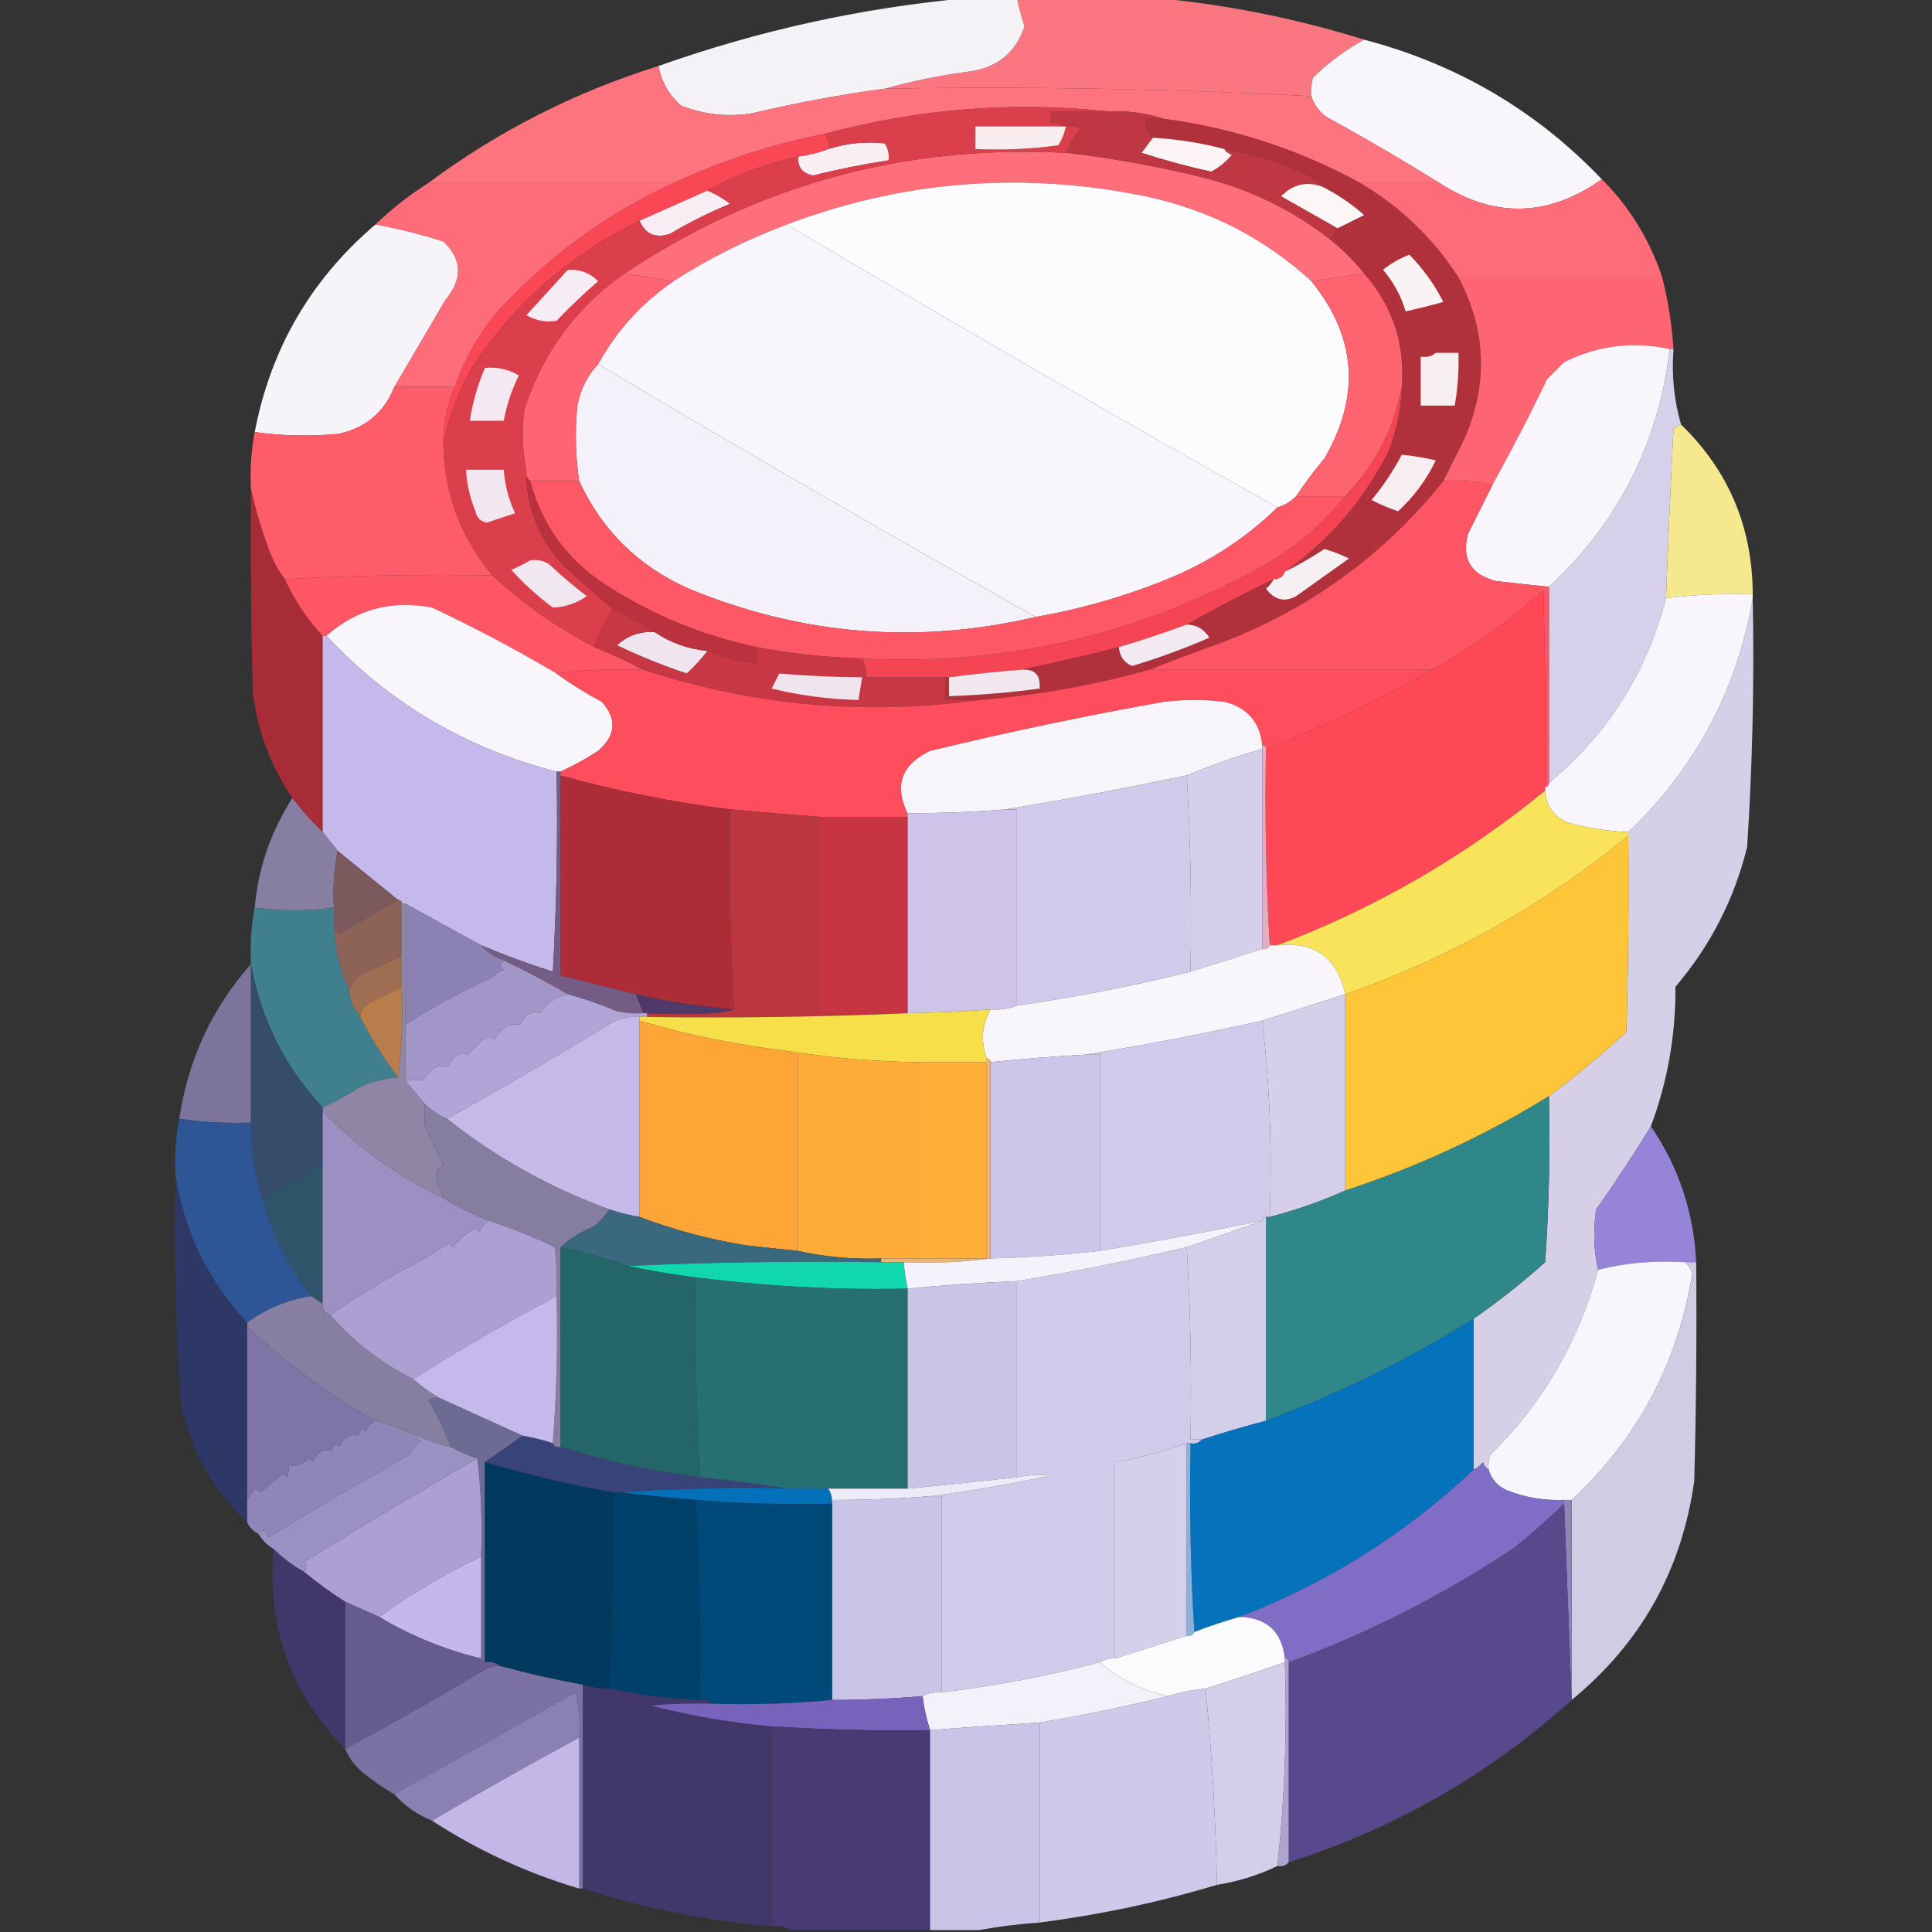 <svg width="19" height="19" viewBox="0 0 19 19" fill="none" xmlns="http://www.w3.org/2000/svg">
<rect x="0" y="0" width="19" height="19" fill="#333333" stroke="none"/>
<g clip-path="url(#clip0_394_15571)">
<path opacity="0.975" fill-rule="evenodd" clip-rule="evenodd" d="M10.001 -0.019C10.459 -0.019 10.916 -0.019 11.374 -0.019C12.068 0.046 12.748 0.182 13.415 0.39C13.234 0.49 13.067 0.614 12.914 0.761C12.896 0.821 12.89 0.883 12.896 0.946C11.506 0.873 10.108 0.848 8.702 0.872C8.965 0.798 9.237 0.742 9.519 0.705C9.801 0.67 9.987 0.522 10.075 0.26C10.045 0.168 10.02 0.075 10.001 -0.019Z" fill="#FF7984"/>
<path opacity="0.979" fill-rule="evenodd" clip-rule="evenodd" d="M9.519 -0.019C9.679 -0.019 9.84 -0.019 10.001 -0.019C10.02 0.075 10.045 0.168 10.075 0.26C9.987 0.522 9.801 0.67 9.519 0.705C9.237 0.742 8.965 0.798 8.702 0.872C8.266 0.931 7.833 1.011 7.403 1.113C7.16 1.153 6.925 1.129 6.698 1.039C6.579 0.935 6.505 0.805 6.476 0.649C7.462 0.299 8.477 0.076 9.519 -0.019Z" fill="#F8F5FB"/>
<path fill-rule="evenodd" clip-rule="evenodd" d="M13.415 0.39C14.329 0.63 15.108 1.087 15.753 1.763C15.226 2.136 14.694 2.148 14.157 1.8C13.794 1.575 13.424 1.358 13.044 1.15C12.971 1.097 12.922 1.029 12.896 0.946C12.89 0.883 12.896 0.821 12.914 0.761C13.067 0.614 13.234 0.49 13.415 0.39Z" fill="#F8F6FB"/>
<path opacity="0.993" fill-rule="evenodd" clip-rule="evenodd" d="M6.476 0.649C6.505 0.805 6.579 0.935 6.698 1.039C6.925 1.129 7.16 1.153 7.403 1.113C7.833 1.011 8.266 0.931 8.702 0.872C10.108 0.848 11.506 0.873 12.896 0.946C12.922 1.029 12.971 1.097 13.044 1.15C13.424 1.358 13.795 1.575 14.157 1.8C13.898 1.8 13.638 1.8 13.378 1.8C12.774 1.471 12.131 1.26 11.448 1.169C11.272 1.112 11.086 1.087 10.892 1.095C9.951 0.996 9.023 1.07 8.108 1.317C7.594 1.419 7.099 1.58 6.624 1.8C5.82 1.8 5.016 1.8 4.212 1.8C4.897 1.29 5.652 0.907 6.476 0.649Z" fill="#FE747F"/>
<path fill-rule="evenodd" clip-rule="evenodd" d="M11.448 1.169C12.131 1.26 12.774 1.471 13.378 1.8C13.772 2.033 14.094 2.342 14.343 2.728C14.618 3.248 14.637 3.78 14.398 4.323C14.329 4.461 14.261 4.597 14.194 4.731C13.621 5.446 12.903 5.972 12.042 6.309C11.79 6.399 11.542 6.492 11.3 6.587C10.753 6.739 10.196 6.838 9.63 6.884C9.519 6.884 9.407 6.884 9.296 6.884C9.296 6.81 9.296 6.735 9.296 6.661C9.308 6.661 9.321 6.661 9.333 6.661C9.333 6.723 9.333 6.785 9.333 6.847C9.631 6.836 9.928 6.812 10.224 6.772C10.235 6.636 10.174 6.574 10.038 6.587C10.357 6.521 10.679 6.447 11.003 6.364C11.01 6.453 11.053 6.515 11.133 6.55C11.392 6.472 11.646 6.379 11.894 6.271C11.841 6.187 11.767 6.144 11.671 6.142C11.949 5.984 12.234 5.835 12.524 5.696C12.508 5.732 12.483 5.763 12.45 5.789C12.534 5.901 12.633 5.926 12.747 5.863C12.92 5.74 13.093 5.616 13.267 5.492C13.189 5.454 13.109 5.423 13.025 5.399C12.899 5.482 12.77 5.557 12.636 5.622C13.075 5.313 13.415 4.917 13.656 4.435C13.735 4.231 13.778 4.021 13.786 3.804C13.817 3.377 13.694 3.006 13.415 2.69C13.316 2.567 13.205 2.455 13.081 2.356C13.106 2.319 13.13 2.282 13.155 2.245C13.241 2.202 13.328 2.159 13.415 2.115C13.289 2.003 13.153 1.91 13.007 1.837C12.938 1.765 12.851 1.709 12.747 1.67C12.52 1.573 12.285 1.505 12.042 1.466C11.811 1.405 11.576 1.368 11.337 1.354C11.283 1.306 11.259 1.244 11.263 1.169C11.325 1.169 11.386 1.169 11.448 1.169Z" fill="#B0313B"/>
<path fill-rule="evenodd" clip-rule="evenodd" d="M11.337 1.354C11.576 1.368 11.811 1.405 12.042 1.466C12.057 1.493 12.082 1.511 12.116 1.521C12.059 1.592 11.991 1.647 11.912 1.688C11.68 1.638 11.451 1.576 11.226 1.503C11.264 1.451 11.301 1.401 11.337 1.354Z" fill="#FBF3F4"/>
<path fill-rule="evenodd" clip-rule="evenodd" d="M7.849 1.54C7.951 1.527 8.05 1.502 8.145 1.466C8.327 1.408 8.513 1.389 8.702 1.41C8.735 1.461 8.747 1.516 8.739 1.577C8.49 1.615 8.243 1.664 7.997 1.726C7.893 1.708 7.843 1.646 7.849 1.54Z" fill="#F9EEF1"/>
<path fill-rule="evenodd" clip-rule="evenodd" d="M8.108 1.317C8.143 1.357 8.155 1.406 8.146 1.466C8.05 1.502 7.951 1.527 7.849 1.54C7.531 1.609 7.234 1.72 6.958 1.874C6.735 1.973 6.513 2.072 6.29 2.171C5.607 2.501 5.057 2.984 4.639 3.618C4.504 3.855 4.412 4.102 4.36 4.36C4.357 4.166 4.394 3.98 4.472 3.804C4.563 3.547 4.693 3.312 4.861 3.099C5.363 2.541 5.95 2.108 6.624 1.8C7.099 1.58 7.594 1.419 8.108 1.317Z" fill="#FA4756"/>
<path fill-rule="evenodd" clip-rule="evenodd" d="M10.892 1.095C11.086 1.087 11.272 1.112 11.448 1.169C11.386 1.169 11.325 1.169 11.263 1.169C11.259 1.244 11.283 1.306 11.337 1.355C11.301 1.401 11.264 1.451 11.226 1.503C11.451 1.576 11.68 1.638 11.912 1.689C11.991 1.647 12.059 1.592 12.116 1.522C12.082 1.511 12.057 1.493 12.042 1.466C12.285 1.505 12.52 1.573 12.747 1.67C12.851 1.709 12.938 1.765 13.007 1.837C12.853 1.78 12.717 1.81 12.599 1.93C12.785 2.035 12.971 2.14 13.155 2.245C13.13 2.282 13.106 2.319 13.081 2.356C12.707 2.064 12.286 1.86 11.819 1.744C11.379 1.636 10.933 1.555 10.483 1.503C10.518 1.414 10.568 1.334 10.632 1.262C10.584 1.244 10.534 1.237 10.483 1.243C10.471 1.243 10.459 1.243 10.446 1.243C10.42 1.21 10.383 1.197 10.335 1.206C10.335 1.169 10.335 1.132 10.335 1.095C10.521 1.095 10.706 1.095 10.892 1.095Z" fill="#BF3742"/>
<path opacity="0.995" fill-rule="evenodd" clip-rule="evenodd" d="M4.212 1.8C5.016 1.8 5.82 1.8 6.624 1.8C5.95 2.108 5.363 2.541 4.861 3.099C4.693 3.312 4.563 3.547 4.472 3.804C4.274 3.804 4.076 3.804 3.878 3.804C4.044 3.52 4.211 3.236 4.379 2.95C4.551 2.745 4.545 2.553 4.36 2.375C4.138 2.305 3.915 2.249 3.692 2.208C3.852 2.054 4.025 1.918 4.212 1.8Z" fill="#FE6D79"/>
<path fill-rule="evenodd" clip-rule="evenodd" d="M10.483 1.503C10.933 1.555 11.379 1.636 11.819 1.744C12.286 1.86 12.707 2.064 13.081 2.356C13.205 2.455 13.316 2.567 13.415 2.69C13.242 2.715 13.069 2.74 12.896 2.765C12.431 2.341 11.886 2.062 11.263 1.93C10.056 1.684 8.88 1.776 7.737 2.208C7.345 2.355 6.974 2.54 6.624 2.765C6.463 2.74 6.302 2.715 6.142 2.69C7.45 1.816 8.897 1.42 10.483 1.503Z" fill="#FE6F7B"/>
<path fill-rule="evenodd" clip-rule="evenodd" d="M13.007 1.837C13.153 1.911 13.289 2.003 13.415 2.115C13.328 2.159 13.241 2.202 13.155 2.245C12.971 2.14 12.785 2.035 12.599 1.93C12.717 1.81 12.853 1.78 13.007 1.837Z" fill="#FCF6F7"/>
<path opacity="0.994" fill-rule="evenodd" clip-rule="evenodd" d="M15.753 1.763C16.025 2.034 16.223 2.356 16.347 2.728C15.679 2.728 15.011 2.728 14.343 2.728C14.094 2.342 13.772 2.033 13.378 1.8C13.638 1.8 13.898 1.8 14.157 1.8C14.694 2.148 15.226 2.136 15.753 1.763Z" fill="#FE6D79"/>
<path fill-rule="evenodd" clip-rule="evenodd" d="M12.896 2.765C13.34 3.31 13.383 3.892 13.025 4.509C12.925 4.628 12.832 4.752 12.747 4.88C12.694 4.933 12.632 4.97 12.562 4.991C10.941 4.082 9.333 3.154 7.737 2.208C8.88 1.776 10.056 1.684 11.263 1.93C11.886 2.062 12.431 2.34 12.896 2.765Z" fill="#FCFBFD"/>
<path fill-rule="evenodd" clip-rule="evenodd" d="M6.958 1.874C7.036 1.907 7.11 1.95 7.181 2.004C6.975 2.089 6.777 2.188 6.587 2.301C6.445 2.346 6.346 2.303 6.29 2.171C6.513 2.072 6.735 1.973 6.958 1.874Z" fill="#F8EDF3"/>
<path fill-rule="evenodd" clip-rule="evenodd" d="M7.737 2.208C9.333 3.154 10.941 4.082 12.562 4.991C12.262 5.283 11.916 5.512 11.523 5.678C11.091 5.857 10.646 5.987 10.187 6.067C8.739 5.257 7.304 4.428 5.882 3.581C6.064 3.25 6.311 2.978 6.624 2.765C6.974 2.54 7.345 2.355 7.737 2.208Z" fill="#F8F6FC"/>
<path fill-rule="evenodd" clip-rule="evenodd" d="M13.86 2.505C13.994 2.641 14.105 2.795 14.194 2.969C14.071 3.004 13.947 3.035 13.823 3.062C13.779 2.911 13.705 2.775 13.601 2.653C13.68 2.59 13.767 2.54 13.86 2.505Z" fill="#FAF3F4"/>
<path opacity="0.995" fill-rule="evenodd" clip-rule="evenodd" d="M14.343 2.728C15.011 2.728 15.679 2.728 16.347 2.728C16.405 2.959 16.442 3.194 16.458 3.433C16.446 3.433 16.433 3.433 16.421 3.433C16.058 3.354 15.712 3.397 15.382 3.562C15.326 3.618 15.271 3.674 15.215 3.729C15.044 4.084 14.864 4.43 14.677 4.769C14.523 4.732 14.363 4.72 14.194 4.731C14.261 4.597 14.329 4.461 14.398 4.323C14.637 3.78 14.618 3.248 14.343 2.728Z" fill="#FE6673"/>
<path opacity="0.989" fill-rule="evenodd" clip-rule="evenodd" d="M3.692 2.208C3.915 2.249 4.138 2.305 4.36 2.375C4.545 2.553 4.551 2.745 4.379 2.95C4.211 3.236 4.044 3.52 3.878 3.804C3.778 4.058 3.593 4.212 3.321 4.268C3.048 4.293 2.776 4.287 2.505 4.249C2.662 3.428 3.058 2.748 3.692 2.208Z" fill="#F8F6FB"/>
<path fill-rule="evenodd" clip-rule="evenodd" d="M10.892 1.095C10.706 1.095 10.521 1.095 10.335 1.095C10.335 1.132 10.335 1.169 10.335 1.206C10.383 1.197 10.42 1.21 10.446 1.243C10.162 1.243 9.877 1.243 9.593 1.243C9.593 1.317 9.593 1.392 9.593 1.466C9.866 1.478 10.138 1.466 10.409 1.429C10.445 1.37 10.469 1.308 10.483 1.243C10.534 1.237 10.584 1.244 10.632 1.262C10.568 1.334 10.518 1.414 10.483 1.503C8.897 1.42 7.45 1.816 6.142 2.69C5.666 3.024 5.338 3.47 5.158 4.026C5.131 4.226 5.137 4.424 5.177 4.62C5.171 4.967 5.288 5.276 5.529 5.548C5.695 5.701 5.862 5.85 6.03 5.993C5.949 6.106 5.887 6.23 5.845 6.364C5.478 6.175 5.144 5.94 4.843 5.659C4.528 5.284 4.367 4.851 4.36 4.36C4.412 4.102 4.504 3.855 4.639 3.618C5.057 2.984 5.607 2.501 6.29 2.171C6.346 2.303 6.445 2.346 6.587 2.301C6.777 2.188 6.975 2.089 7.181 2.004C7.11 1.95 7.036 1.907 6.958 1.874C7.234 1.72 7.531 1.609 7.849 1.54C7.843 1.646 7.893 1.708 7.997 1.726C8.243 1.664 8.49 1.615 8.739 1.577C8.747 1.516 8.735 1.46 8.702 1.41C8.513 1.389 8.327 1.408 8.146 1.466C8.155 1.406 8.143 1.357 8.108 1.317C9.023 1.07 9.951 0.995 10.892 1.095Z" fill="#DB3F4C"/>
<path fill-rule="evenodd" clip-rule="evenodd" d="M5.585 2.653C5.703 2.647 5.802 2.684 5.882 2.765C5.74 2.888 5.604 3.018 5.474 3.154C5.369 3.172 5.27 3.153 5.177 3.099C5.314 2.949 5.45 2.801 5.585 2.653Z" fill="#F6EDF4"/>
<path fill-rule="evenodd" clip-rule="evenodd" d="M10.446 1.243C10.459 1.243 10.471 1.243 10.483 1.243C10.469 1.308 10.445 1.37 10.409 1.429C10.138 1.466 9.866 1.478 9.593 1.466C9.593 1.392 9.593 1.317 9.593 1.243C9.877 1.243 10.162 1.243 10.446 1.243Z" fill="#F9ECEE"/>
<path fill-rule="evenodd" clip-rule="evenodd" d="M14.12 3.47C14.194 3.47 14.269 3.47 14.343 3.47C14.348 3.645 14.336 3.818 14.306 3.989C14.194 3.989 14.083 3.989 13.972 3.989C13.972 3.828 13.972 3.668 13.972 3.507C14.031 3.517 14.081 3.504 14.12 3.47Z" fill="#F8EFF1"/>
<path opacity="0.994" fill-rule="evenodd" clip-rule="evenodd" d="M16.421 3.433C16.433 3.433 16.446 3.433 16.458 3.433C16.438 3.689 16.463 3.936 16.532 4.175C16.508 4.186 16.483 4.198 16.458 4.212C16.43 4.769 16.405 5.325 16.384 5.882C16.195 6.614 15.812 7.22 15.233 7.7C15.233 7.057 15.233 6.414 15.233 5.771C15.914 5.139 16.31 4.359 16.421 3.433Z" fill="#D7D1EB"/>
<path fill-rule="evenodd" clip-rule="evenodd" d="M4.769 3.618C4.889 3.607 5 3.632 5.103 3.692C5.032 3.834 4.982 3.983 4.954 4.138C4.843 4.138 4.731 4.138 4.62 4.138C4.648 3.958 4.698 3.785 4.769 3.618Z" fill="#F4E9F2"/>
<path fill-rule="evenodd" clip-rule="evenodd" d="M5.882 3.581C7.304 4.428 8.739 5.257 10.186 6.067C9.022 6.34 7.884 6.248 6.772 5.789C6.277 5.568 5.919 5.215 5.696 4.731C5.659 4.485 5.653 4.238 5.678 3.989C5.708 3.83 5.776 3.694 5.882 3.581Z" fill="#F4F1FA"/>
<path fill-rule="evenodd" clip-rule="evenodd" d="M6.142 2.69C6.302 2.715 6.463 2.74 6.624 2.765C6.312 2.978 6.064 3.25 5.882 3.581C5.776 3.694 5.708 3.83 5.678 3.989C5.653 4.238 5.659 4.485 5.696 4.731C5.536 4.731 5.375 4.731 5.214 4.731C5.18 4.705 5.168 4.668 5.177 4.62C5.137 4.424 5.131 4.226 5.158 4.026C5.338 3.47 5.666 3.024 6.142 2.69Z" fill="#FE6471"/>
<path fill-rule="evenodd" clip-rule="evenodd" d="M13.415 2.69C13.694 3.006 13.817 3.377 13.786 3.804C13.709 4.218 13.523 4.577 13.229 4.88C13.069 4.88 12.908 4.88 12.747 4.88C12.832 4.752 12.925 4.628 13.025 4.509C13.383 3.892 13.34 3.311 12.896 2.765C13.069 2.74 13.242 2.715 13.415 2.69Z" fill="#FE6370"/>
<path fill-rule="evenodd" clip-rule="evenodd" d="M16.421 3.433C16.31 4.359 15.914 5.139 15.233 5.771C15.06 5.753 14.887 5.735 14.714 5.715C14.465 5.652 14.372 5.497 14.436 5.251C14.517 5.089 14.597 4.928 14.677 4.769C14.864 4.43 15.044 4.084 15.215 3.729C15.271 3.674 15.326 3.618 15.382 3.562C15.712 3.397 16.058 3.354 16.421 3.433Z" fill="#F8F5FB"/>
<path fill-rule="evenodd" clip-rule="evenodd" d="M13.786 3.804C13.778 4.021 13.735 4.231 13.656 4.435C13.415 4.917 13.075 5.313 12.636 5.622C12.618 5.674 12.581 5.699 12.524 5.696C12.234 5.835 11.949 5.984 11.671 6.142C11.45 6.223 11.228 6.298 11.003 6.364C10.679 6.447 10.357 6.521 10.038 6.587C9.802 6.605 9.567 6.629 9.333 6.661C9.321 6.661 9.308 6.661 9.296 6.661C9.036 6.661 8.776 6.661 8.517 6.661C8.522 6.595 8.509 6.533 8.479 6.476C9.91 6.55 11.246 6.234 12.487 5.529C12.772 5.356 13.02 5.139 13.229 4.88C13.523 4.577 13.709 4.218 13.786 3.804Z" fill="#F54554"/>
<path fill-rule="evenodd" clip-rule="evenodd" d="M13.786 4.472C13.898 4.483 14.01 4.502 14.12 4.527C14.028 4.719 13.904 4.886 13.749 5.028C13.659 4.998 13.572 4.961 13.489 4.917C13.604 4.778 13.703 4.63 13.786 4.472Z" fill="#F7EEF1"/>
<path fill-rule="evenodd" clip-rule="evenodd" d="M4.583 4.62C4.707 4.62 4.83 4.62 4.954 4.62C4.965 4.77 5.002 4.912 5.065 5.047C4.973 5.078 4.88 5.109 4.787 5.14C4.726 5.128 4.689 5.091 4.676 5.028C4.622 4.897 4.591 4.761 4.583 4.62Z" fill="#F2E6F0"/>
<path opacity="0.964" fill-rule="evenodd" clip-rule="evenodd" d="M2.468 4.806C2.517 5.029 2.585 5.252 2.672 5.474C2.707 5.556 2.75 5.63 2.802 5.696C2.896 5.901 3.019 6.087 3.173 6.253C3.173 6.896 3.173 7.539 3.173 8.183C3.065 8.078 2.966 7.967 2.876 7.849C2.663 7.538 2.533 7.192 2.486 6.81C2.468 6.142 2.462 5.474 2.468 4.806Z" fill="#AB2C37"/>
<path fill-rule="evenodd" clip-rule="evenodd" d="M3.878 3.804C4.076 3.804 4.274 3.804 4.472 3.804C4.394 3.98 4.357 4.166 4.36 4.36C4.367 4.851 4.528 5.284 4.843 5.659C4.156 5.647 3.476 5.659 2.802 5.696C2.75 5.63 2.707 5.556 2.672 5.474C2.585 5.252 2.517 5.029 2.468 4.806C2.458 4.617 2.47 4.431 2.505 4.249C2.776 4.287 3.048 4.293 3.321 4.268C3.593 4.212 3.778 4.058 3.878 3.804Z" fill="#FE5C69"/>
<path fill-rule="evenodd" clip-rule="evenodd" d="M12.524 5.696C12.581 5.699 12.618 5.674 12.636 5.622C12.77 5.557 12.899 5.482 13.025 5.399C13.109 5.423 13.189 5.454 13.267 5.492C13.093 5.616 12.92 5.74 12.747 5.863C12.633 5.926 12.534 5.901 12.45 5.789C12.483 5.763 12.508 5.732 12.524 5.696Z" fill="#F6EFF4"/>
<path fill-rule="evenodd" clip-rule="evenodd" d="M5.214 5.511C5.28 5.5 5.342 5.513 5.399 5.548C5.517 5.659 5.64 5.764 5.771 5.863C5.667 5.934 5.555 5.971 5.437 5.975C5.289 5.865 5.153 5.741 5.028 5.604C5.096 5.575 5.157 5.545 5.214 5.511Z" fill="#F1E7F1"/>
<path opacity="0.978" fill-rule="evenodd" clip-rule="evenodd" d="M16.532 4.175C17 4.628 17.235 5.185 17.237 5.845C16.951 5.835 16.666 5.847 16.384 5.882C16.405 5.325 16.43 4.769 16.458 4.212C16.483 4.198 16.508 4.186 16.532 4.175Z" fill="#FAEC90"/>
<path fill-rule="evenodd" clip-rule="evenodd" d="M4.843 5.659C5.144 5.94 5.478 6.175 5.845 6.364C6.012 6.43 6.173 6.504 6.327 6.587C6.036 6.575 5.751 6.587 5.474 6.624C5.078 6.389 4.67 6.173 4.249 5.975C3.854 5.898 3.507 5.991 3.21 6.253C3.198 6.253 3.185 6.253 3.173 6.253C3.019 6.087 2.895 5.901 2.802 5.696C3.476 5.659 4.156 5.647 4.843 5.659Z" fill="#FE5664"/>
<path fill-rule="evenodd" clip-rule="evenodd" d="M15.196 7.737C15.196 7.75 15.196 7.762 15.196 7.774C14.403 8.425 13.525 8.932 12.562 9.296C12.537 9.296 12.512 9.296 12.487 9.296C12.45 8.659 12.438 8.016 12.45 7.366C13.018 7.149 13.562 6.889 14.083 6.587C14.475 6.369 14.84 6.109 15.178 5.808C15.196 6.451 15.202 7.094 15.196 7.737Z" fill="#FE4757"/>
<path opacity="0.985" fill-rule="evenodd" clip-rule="evenodd" d="M17.237 5.882C17.253 6.7 17.235 7.516 17.182 8.331C17.054 8.846 16.819 9.304 16.477 9.704C16.48 10.178 16.4 10.636 16.235 11.077C16.066 11.353 15.887 11.625 15.697 11.894C15.667 12.098 15.673 12.296 15.716 12.487C15.53 13.188 15.177 13.794 14.658 14.306C14.64 14.354 14.634 14.403 14.64 14.454C14.613 14.439 14.594 14.414 14.584 14.38C14.558 14.413 14.527 14.437 14.491 14.454C14.491 13.959 14.491 13.464 14.491 12.97C14.735 12.8 14.97 12.615 15.196 12.413C15.233 11.869 15.246 11.325 15.233 10.78C15.495 10.584 15.748 10.374 15.994 10.149C16.013 9.506 16.019 8.863 16.013 8.22C16.013 8.207 16.013 8.195 16.013 8.183C16.675 7.551 17.083 6.784 17.237 5.882Z" fill="#D7D1EA"/>
<path fill-rule="evenodd" clip-rule="evenodd" d="M5.474 6.624C5.613 6.725 5.762 6.818 5.919 6.902C6.07 7.071 6.058 7.232 5.882 7.385C5.763 7.463 5.639 7.531 5.511 7.589C5.498 7.589 5.486 7.589 5.474 7.589C4.583 7.361 3.829 6.915 3.21 6.253C3.507 5.991 3.854 5.898 4.249 5.975C4.67 6.173 5.078 6.389 5.474 6.624Z" fill="#F8F5FB"/>
<path fill-rule="evenodd" clip-rule="evenodd" d="M5.214 4.731C5.375 4.731 5.535 4.731 5.696 4.731C5.919 5.215 6.277 5.568 6.772 5.789C7.884 6.248 9.022 6.34 10.187 6.067C10.646 5.987 11.091 5.857 11.523 5.678C11.916 5.512 12.262 5.283 12.562 4.991C12.632 4.97 12.694 4.933 12.747 4.88C12.908 4.88 13.069 4.88 13.229 4.88C13.02 5.139 12.772 5.356 12.487 5.529C11.246 6.234 9.91 6.55 8.479 6.476C8.13 6.466 7.784 6.429 7.44 6.364C6.908 6.251 6.413 6.047 5.956 5.752C5.576 5.504 5.329 5.164 5.214 4.731Z" fill="#FE5765"/>
<path fill-rule="evenodd" clip-rule="evenodd" d="M14.194 4.731C14.363 4.72 14.523 4.732 14.677 4.769C14.597 4.928 14.516 5.089 14.435 5.251C14.372 5.497 14.465 5.652 14.714 5.715C14.887 5.735 15.06 5.753 15.233 5.771C15.233 6.414 15.233 7.057 15.233 7.7C15.233 7.725 15.221 7.737 15.196 7.737C15.203 7.094 15.196 6.451 15.178 5.808C14.84 6.109 14.475 6.369 14.083 6.587C13.155 6.587 12.227 6.587 11.3 6.587C11.542 6.492 11.79 6.399 12.042 6.309C12.903 5.972 13.621 5.446 14.194 4.731Z" fill="#FE5564"/>
<path fill-rule="evenodd" clip-rule="evenodd" d="M11.671 6.142C11.767 6.144 11.841 6.187 11.894 6.271C11.646 6.379 11.392 6.472 11.133 6.55C11.053 6.515 11.01 6.453 11.003 6.364C11.228 6.298 11.45 6.223 11.671 6.142Z" fill="#F3E9F0"/>
<path fill-rule="evenodd" clip-rule="evenodd" d="M6.438 6.216C6.593 6.321 6.766 6.383 6.958 6.401C6.899 6.479 6.831 6.554 6.754 6.624C6.519 6.546 6.29 6.453 6.067 6.346C6.173 6.25 6.296 6.207 6.438 6.216Z" fill="#F0E4EE"/>
<path fill-rule="evenodd" clip-rule="evenodd" d="M3.173 6.253C3.185 6.253 3.198 6.253 3.21 6.253C3.829 6.915 4.583 7.361 5.474 7.589C5.486 8.245 5.474 8.901 5.437 9.556C5.197 9.479 4.962 9.393 4.731 9.296C4.486 9.162 4.238 9.026 3.989 8.888C3.977 8.888 3.965 8.888 3.952 8.888C3.952 8.863 3.94 8.851 3.915 8.851C3.718 8.691 3.52 8.53 3.321 8.368C3.272 8.306 3.222 8.244 3.173 8.183C3.173 7.539 3.173 6.896 3.173 6.253Z" fill="#C4B9EA"/>
<path fill-rule="evenodd" clip-rule="evenodd" d="M5.177 4.62C5.168 4.668 5.18 4.705 5.214 4.731C5.329 5.164 5.576 5.504 5.956 5.752C6.413 6.047 6.908 6.251 7.44 6.364C7.44 6.414 7.44 6.463 7.44 6.513C7.272 6.505 7.111 6.468 6.958 6.401C6.766 6.383 6.593 6.321 6.439 6.216C6.309 6.132 6.173 6.058 6.03 5.993C5.863 5.85 5.696 5.701 5.529 5.548C5.289 5.276 5.171 4.967 5.177 4.62Z" fill="#BB323E"/>
<path fill-rule="evenodd" clip-rule="evenodd" d="M6.03 5.993C6.173 6.058 6.309 6.132 6.438 6.216C6.296 6.207 6.173 6.25 6.067 6.346C6.29 6.453 6.519 6.546 6.754 6.624C6.831 6.554 6.899 6.479 6.958 6.401C7.111 6.468 7.272 6.505 7.44 6.513C7.44 6.463 7.44 6.414 7.44 6.364C7.784 6.429 8.13 6.466 8.479 6.476C8.509 6.533 8.522 6.595 8.517 6.661C8.776 6.661 9.036 6.661 9.296 6.661C9.296 6.735 9.296 6.81 9.296 6.884C9.407 6.884 9.519 6.884 9.63 6.884C8.511 7.039 7.41 6.94 6.327 6.587C6.173 6.504 6.012 6.43 5.845 6.364C5.887 6.23 5.949 6.106 6.03 5.993Z" fill="#C83844"/>
<path fill-rule="evenodd" clip-rule="evenodd" d="M17.237 5.845C17.237 5.857 17.237 5.869 17.237 5.882C17.083 6.784 16.675 7.551 16.013 8.183C15.811 8.174 15.613 8.143 15.419 8.09C15.277 8.029 15.203 7.924 15.196 7.774C15.196 7.762 15.196 7.75 15.196 7.737C15.221 7.737 15.233 7.725 15.233 7.7C15.812 7.22 16.195 6.614 16.384 5.882C16.666 5.847 16.951 5.835 17.237 5.845Z" fill="#F8F6FC"/>
<path fill-rule="evenodd" clip-rule="evenodd" d="M6.327 6.587C7.41 6.94 8.511 7.039 9.63 6.884C10.196 6.838 10.753 6.739 11.3 6.587C12.227 6.587 13.155 6.587 14.083 6.587C13.562 6.889 13.018 7.149 12.45 7.366C12.45 7.341 12.438 7.329 12.413 7.329C12.39 7.102 12.266 6.959 12.042 6.902C11.844 6.878 11.646 6.878 11.448 6.902C10.676 7.039 9.909 7.2 9.147 7.385C8.867 7.518 8.793 7.722 8.925 7.997C8.925 8.009 8.925 8.022 8.925 8.034C8.64 8.034 8.356 8.034 8.071 8.034C7.774 8.012 7.477 7.987 7.181 7.96C6.615 7.89 6.059 7.778 5.511 7.626C5.511 7.614 5.511 7.601 5.511 7.589C5.639 7.531 5.763 7.463 5.882 7.385C6.058 7.232 6.07 7.071 5.919 6.902C5.762 6.818 5.613 6.725 5.474 6.624C5.751 6.587 6.036 6.575 6.327 6.587Z" fill="#FE4D5C"/>
<path fill-rule="evenodd" clip-rule="evenodd" d="M7.663 6.624C7.935 6.647 8.207 6.659 8.479 6.661C8.467 6.735 8.455 6.81 8.442 6.884C8.153 6.877 7.868 6.84 7.589 6.772C7.614 6.722 7.639 6.673 7.663 6.624Z" fill="#F0E5EE"/>
<path fill-rule="evenodd" clip-rule="evenodd" d="M10.038 6.587C10.174 6.574 10.235 6.636 10.224 6.772C9.928 6.812 9.631 6.836 9.333 6.847C9.333 6.785 9.333 6.723 9.333 6.661C9.567 6.629 9.802 6.605 10.038 6.587Z" fill="#F2E7EF"/>
<path fill-rule="evenodd" clip-rule="evenodd" d="M12.413 7.329C12.413 7.341 12.413 7.354 12.413 7.366C12.157 7.439 11.91 7.526 11.671 7.626C11.075 7.75 10.481 7.862 9.89 7.96C9.569 7.986 9.247 7.998 8.925 7.997C8.793 7.723 8.867 7.518 9.147 7.385C9.909 7.2 10.676 7.039 11.448 6.902C11.646 6.878 11.844 6.878 12.042 6.902C12.266 6.959 12.39 7.102 12.413 7.329Z" fill="#F8F5FA"/>
<path fill-rule="evenodd" clip-rule="evenodd" d="M12.413 7.366C12.413 8.022 12.413 8.677 12.413 9.333C12.178 9.407 11.943 9.481 11.708 9.556C11.72 8.906 11.708 8.263 11.671 7.626C11.91 7.526 12.157 7.439 12.413 7.366Z" fill="#D5CFEB"/>
<path fill-rule="evenodd" clip-rule="evenodd" d="M12.413 7.329C12.438 7.329 12.45 7.341 12.45 7.366C12.438 8.016 12.45 8.659 12.487 9.296C12.475 9.327 12.45 9.339 12.413 9.333C12.413 8.677 12.413 8.022 12.413 7.366C12.413 7.354 12.413 7.341 12.413 7.329Z" fill="#E1AEC5"/>
<path fill-rule="evenodd" clip-rule="evenodd" d="M5.511 7.626C6.059 7.778 6.615 7.89 7.181 7.96C7.169 8.618 7.181 9.274 7.218 9.927C6.893 9.901 6.571 9.852 6.253 9.778C6.006 9.716 5.758 9.655 5.511 9.593C5.511 8.937 5.511 8.282 5.511 7.626Z" fill="#AC2C37"/>
<path fill-rule="evenodd" clip-rule="evenodd" d="M11.671 7.626C11.708 8.263 11.72 8.906 11.708 9.556C11.145 9.695 10.576 9.807 10.001 9.89C10.001 9.246 10.001 8.603 10.001 7.96C9.964 7.96 9.927 7.96 9.89 7.96C10.481 7.862 11.075 7.75 11.671 7.626Z" fill="#D2CAEB"/>
<path fill-rule="evenodd" clip-rule="evenodd" d="M2.876 7.849C2.966 7.967 3.065 8.078 3.173 8.183C3.222 8.244 3.272 8.306 3.321 8.368C3.285 8.546 3.272 8.732 3.284 8.925C3.025 8.962 2.766 8.962 2.505 8.925C2.54 8.534 2.664 8.176 2.876 7.849Z" fill="#877FA1"/>
<path fill-rule="evenodd" clip-rule="evenodd" d="M9.89 7.96C9.927 7.96 9.964 7.96 10.001 7.96C10.001 8.603 10.001 9.246 10.001 9.89C9.919 9.922 9.832 9.934 9.741 9.927C9.47 9.947 9.197 9.959 8.925 9.964C8.925 9.321 8.925 8.677 8.925 8.034C8.925 8.022 8.925 8.009 8.925 7.997C9.247 7.998 9.569 7.986 9.89 7.96Z" fill="#CEC3E8"/>
<path fill-rule="evenodd" clip-rule="evenodd" d="M7.181 7.96C7.477 7.987 7.774 8.012 8.071 8.034C8.071 8.677 8.071 9.321 8.071 9.964C8.356 9.964 8.64 9.964 8.925 9.964C8.078 10.001 7.224 10.013 6.364 10.001C6.364 9.989 6.364 9.976 6.364 9.964C6.825 9.982 7.109 9.97 7.218 9.927C7.181 9.274 7.169 8.618 7.181 7.96Z" fill="#BC363E"/>
<path fill-rule="evenodd" clip-rule="evenodd" d="M8.071 8.034C8.356 8.034 8.64 8.034 8.925 8.034C8.925 8.677 8.925 9.321 8.925 9.964C8.64 9.964 8.356 9.964 8.071 9.964C8.071 9.321 8.071 8.677 8.071 8.034Z" fill="#C83542"/>
<path fill-rule="evenodd" clip-rule="evenodd" d="M16.013 8.22C16.019 8.863 16.013 9.506 15.994 10.149C15.748 10.374 15.495 10.584 15.233 10.78C14.604 11.169 13.936 11.478 13.229 11.708C13.229 11.065 13.229 10.421 13.229 9.778C14.254 9.421 15.182 8.901 16.013 8.22Z" fill="#FEC538"/>
<path fill-rule="evenodd" clip-rule="evenodd" d="M15.196 7.774C15.203 7.924 15.277 8.029 15.419 8.09C15.613 8.143 15.811 8.174 16.013 8.183C16.013 8.195 16.013 8.207 16.013 8.22C15.182 8.901 14.254 9.421 13.229 9.778C13.154 9.419 12.931 9.258 12.562 9.296C13.525 8.932 14.403 8.425 15.196 7.774Z" fill="#F8E35B"/>
<path fill-rule="evenodd" clip-rule="evenodd" d="M3.321 8.368C3.52 8.53 3.718 8.691 3.915 8.851C3.721 8.957 3.53 9.068 3.34 9.185C3.326 9.164 3.307 9.152 3.284 9.147C3.284 9.073 3.284 8.999 3.284 8.925C3.272 8.732 3.285 8.546 3.321 8.368Z" fill="#7B595D"/>
<path fill-rule="evenodd" clip-rule="evenodd" d="M3.915 8.851C3.94 8.851 3.952 8.863 3.952 8.888C3.952 9.061 3.952 9.234 3.952 9.407C3.802 9.464 3.653 9.532 3.507 9.611C3.477 9.653 3.452 9.696 3.433 9.741C3.349 9.556 3.3 9.358 3.284 9.147C3.307 9.152 3.326 9.164 3.34 9.185C3.53 9.068 3.721 8.957 3.915 8.851Z" fill="#8D6357"/>
<path fill-rule="evenodd" clip-rule="evenodd" d="M3.989 8.888C4.238 9.026 4.486 9.162 4.731 9.296C4.791 9.363 4.866 9.413 4.954 9.444C4.913 9.478 4.913 9.509 4.954 9.537C4.911 9.553 4.873 9.577 4.843 9.611C4.547 9.747 4.262 9.902 3.989 10.075C3.989 9.679 3.989 9.284 3.989 8.888Z" fill="#8C81B3"/>
<path fill-rule="evenodd" clip-rule="evenodd" d="M3.952 9.407C3.952 9.506 3.952 9.605 3.952 9.704C3.843 9.759 3.731 9.814 3.618 9.871C3.569 9.901 3.544 9.945 3.544 10.001C3.477 9.93 3.44 9.843 3.433 9.741C3.452 9.696 3.477 9.653 3.507 9.611C3.653 9.532 3.802 9.464 3.952 9.407Z" fill="#9F6E52"/>
<path fill-rule="evenodd" clip-rule="evenodd" d="M4.954 9.444C5.172 9.547 5.382 9.658 5.585 9.778C5.467 9.803 5.375 9.865 5.307 9.964C5.22 9.94 5.158 9.977 5.121 10.075C5.084 10.075 5.047 10.075 5.01 10.075C4.948 10.112 4.898 10.162 4.861 10.224C4.822 10.195 4.778 10.201 4.731 10.242C4.688 10.286 4.645 10.329 4.602 10.372C4.515 10.348 4.453 10.385 4.416 10.483C4.379 10.483 4.342 10.483 4.305 10.483C4.243 10.521 4.193 10.57 4.156 10.632C4.108 10.614 4.052 10.614 3.989 10.632C3.989 10.446 3.989 10.261 3.989 10.075C4.262 9.902 4.547 9.747 4.843 9.611C4.873 9.577 4.911 9.553 4.954 9.537C4.913 9.509 4.913 9.478 4.954 9.444Z" fill="#A196C7"/>
<path fill-rule="evenodd" clip-rule="evenodd" d="M12.487 9.296C12.512 9.296 12.537 9.296 12.562 9.296C12.931 9.258 13.154 9.419 13.229 9.778C12.954 9.866 12.682 9.952 12.413 10.038C11.831 10.168 11.249 10.28 10.669 10.372C10.358 10.389 10.049 10.414 9.741 10.446C9.741 10.422 9.729 10.409 9.704 10.409C9.643 10.239 9.656 10.078 9.741 9.927C9.832 9.934 9.919 9.922 10.001 9.89C10.576 9.807 11.145 9.696 11.708 9.556C11.943 9.481 12.178 9.407 12.413 9.333C12.45 9.339 12.475 9.327 12.487 9.296Z" fill="#F8F6FB"/>
<path fill-rule="evenodd" clip-rule="evenodd" d="M5.474 7.589C5.486 7.589 5.498 7.589 5.511 7.589C5.511 7.601 5.511 7.614 5.511 7.626C5.511 8.282 5.511 8.937 5.511 9.593C5.758 9.655 6.006 9.716 6.253 9.778C6.278 9.84 6.302 9.902 6.327 9.964C6.24 9.97 6.153 9.964 6.067 9.945C5.909 9.878 5.749 9.823 5.585 9.778C5.382 9.658 5.172 9.547 4.954 9.444C4.866 9.413 4.791 9.363 4.731 9.296C4.962 9.393 5.197 9.479 5.437 9.556C5.474 8.901 5.486 8.245 5.474 7.589Z" fill="#755C85"/>
<path fill-rule="evenodd" clip-rule="evenodd" d="M13.229 9.778C13.229 10.421 13.229 11.065 13.229 11.708C12.991 11.814 12.744 11.901 12.487 11.968C12.511 11.311 12.487 10.668 12.413 10.038C12.682 9.952 12.954 9.865 13.229 9.778Z" fill="#D5CFEA"/>
<path fill-rule="evenodd" clip-rule="evenodd" d="M6.253 9.778C6.571 9.852 6.893 9.901 7.218 9.927C7.109 9.97 6.825 9.982 6.364 9.964C6.352 9.964 6.34 9.964 6.327 9.964C6.302 9.902 6.278 9.84 6.253 9.778Z" fill="#4E3968"/>
<path fill-rule="evenodd" clip-rule="evenodd" d="M5.585 9.778C5.749 9.823 5.909 9.878 6.067 9.945C6.153 9.964 6.24 9.97 6.327 9.964C6.34 9.964 6.352 9.964 6.364 9.964C6.364 9.976 6.364 9.989 6.364 10.001C6.34 10.001 6.315 10.001 6.29 10.001C6.168 9.992 6.056 10.023 5.956 10.094C5.442 10.407 4.922 10.71 4.397 11.003C4.313 10.968 4.239 10.918 4.175 10.854C4.113 10.78 4.051 10.706 3.989 10.632C4.052 10.614 4.108 10.614 4.156 10.632C4.193 10.57 4.243 10.521 4.305 10.483C4.342 10.483 4.379 10.483 4.416 10.483C4.453 10.385 4.515 10.348 4.602 10.372C4.645 10.329 4.688 10.286 4.731 10.242C4.778 10.201 4.822 10.195 4.861 10.224C4.898 10.162 4.948 10.112 5.01 10.075C5.047 10.075 5.084 10.075 5.121 10.075C5.158 9.977 5.22 9.94 5.307 9.964C5.375 9.865 5.467 9.803 5.585 9.778Z" fill="#B0A5D6"/>
<path fill-rule="evenodd" clip-rule="evenodd" d="M9.741 9.927C9.656 10.078 9.643 10.239 9.704 10.409C9.704 10.421 9.704 10.434 9.704 10.446C9.481 10.446 9.259 10.446 9.036 10.446C8.6 10.441 8.167 10.403 7.737 10.335C7.246 10.277 6.764 10.178 6.29 10.038C6.29 10.026 6.29 10.013 6.29 10.001C6.315 10.001 6.34 10.001 6.364 10.001C7.224 10.013 8.078 10.001 8.925 9.964C9.197 9.959 9.47 9.947 9.741 9.927Z" fill="#F7DF49"/>
<path fill-rule="evenodd" clip-rule="evenodd" d="M6.29 10.001C6.29 10.013 6.29 10.026 6.29 10.038C6.29 10.681 6.29 11.325 6.29 11.968C6.189 11.951 6.09 11.926 5.993 11.894C5.41 11.682 4.878 11.386 4.397 11.003C4.922 10.71 5.442 10.407 5.956 10.094C6.056 10.023 6.168 9.992 6.29 10.001Z" fill="#C5B9E9"/>
<path fill-rule="evenodd" clip-rule="evenodd" d="M6.29 10.038C6.764 10.178 7.246 10.277 7.737 10.335C7.764 10.368 7.801 10.381 7.849 10.372C7.849 11.015 7.849 11.659 7.849 12.302C7.676 12.285 7.502 12.266 7.329 12.246C6.969 12.187 6.623 12.094 6.29 11.968C6.29 11.325 6.29 10.681 6.29 10.038Z" fill="#FEA538"/>
<path fill-rule="evenodd" clip-rule="evenodd" d="M12.413 10.038C12.487 10.668 12.511 11.311 12.487 11.968C12.475 11.968 12.463 11.968 12.45 11.968C12.425 11.968 12.413 11.98 12.413 12.005C11.883 12.113 11.351 12.212 10.817 12.302C10.817 11.659 10.817 11.015 10.817 10.372C10.768 10.372 10.718 10.372 10.669 10.372C11.249 10.28 11.831 10.168 12.413 10.038Z" fill="#D2CAEB"/>
<path fill-rule="evenodd" clip-rule="evenodd" d="M2.468 9.481C2.468 10.001 2.468 10.521 2.468 11.04C2.231 11.049 1.996 11.037 1.763 11.003C1.849 10.423 2.084 9.916 2.468 9.481Z" fill="#7C749A"/>
<path fill-rule="evenodd" clip-rule="evenodd" d="M2.505 8.925C2.766 8.962 3.025 8.962 3.284 8.925C3.284 8.999 3.284 9.073 3.284 9.147C3.3 9.358 3.349 9.556 3.433 9.741C3.44 9.843 3.478 9.93 3.544 10.001C3.649 10.21 3.772 10.408 3.915 10.595C3.787 10.606 3.664 10.637 3.544 10.688C3.424 10.766 3.301 10.834 3.173 10.892C2.8 10.491 2.565 10.021 2.468 9.481C2.458 9.292 2.47 9.107 2.505 8.925Z" fill="#40808E"/>
<path fill-rule="evenodd" clip-rule="evenodd" d="M3.952 9.704C3.964 10.008 3.952 10.305 3.915 10.595C3.772 10.408 3.649 10.21 3.544 10.001C3.544 9.945 3.569 9.901 3.618 9.871C3.731 9.814 3.843 9.759 3.952 9.704Z" fill="#B87D4B"/>
<path fill-rule="evenodd" clip-rule="evenodd" d="M7.737 10.335C8.167 10.403 8.6 10.441 9.036 10.446C9.036 11.089 9.036 11.733 9.036 12.376C8.912 12.376 8.789 12.376 8.665 12.376C8.384 12.386 8.112 12.361 7.849 12.302C7.849 11.659 7.849 11.015 7.849 10.372C7.801 10.381 7.764 10.368 7.737 10.335Z" fill="#FEAB38"/>
<path fill-rule="evenodd" clip-rule="evenodd" d="M10.669 10.372C10.718 10.372 10.768 10.372 10.817 10.372C10.817 11.015 10.817 11.659 10.817 12.302C10.46 12.342 10.101 12.367 9.741 12.376C9.741 11.733 9.741 11.089 9.741 10.446C10.049 10.414 10.358 10.389 10.669 10.372Z" fill="#CEC5EB"/>
<path fill-rule="evenodd" clip-rule="evenodd" d="M9.036 10.446C9.259 10.446 9.481 10.446 9.704 10.446C9.704 11.089 9.704 11.733 9.704 12.376C9.481 12.376 9.259 12.376 9.036 12.376C9.036 11.733 9.036 11.089 9.036 10.446Z" fill="#FFB038"/>
<path fill-rule="evenodd" clip-rule="evenodd" d="M9.704 10.409C9.729 10.409 9.741 10.421 9.741 10.446C9.741 11.089 9.741 11.733 9.741 12.376C9.464 12.413 9.179 12.425 8.888 12.413C8.813 12.413 8.739 12.413 8.665 12.413C8.665 12.401 8.665 12.388 8.665 12.376C8.789 12.376 8.912 12.376 9.036 12.376C9.259 12.376 9.481 12.376 9.704 12.376C9.704 11.733 9.704 11.089 9.704 10.446C9.704 10.434 9.704 10.421 9.704 10.409Z" fill="#EAB677"/>
<path fill-rule="evenodd" clip-rule="evenodd" d="M2.468 9.481C2.564 10.021 2.799 10.491 3.173 10.892C3.173 10.904 3.173 10.916 3.173 10.929C3.173 11.102 3.173 11.275 3.173 11.448C2.975 11.56 2.777 11.671 2.579 11.782C2.501 11.546 2.464 11.299 2.468 11.04C2.468 10.521 2.468 10.001 2.468 9.481Z" fill="#354D6B"/>
<path fill-rule="evenodd" clip-rule="evenodd" d="M3.952 8.888C3.965 8.888 3.977 8.888 3.989 8.888C3.989 9.284 3.989 9.679 3.989 10.075C3.989 10.261 3.989 10.446 3.989 10.632C4.051 10.706 4.113 10.78 4.175 10.854C4.178 10.918 4.178 10.986 4.175 11.059C4.226 11.185 4.288 11.315 4.36 11.448C4.336 11.473 4.311 11.498 4.286 11.523C4.293 11.603 4.318 11.69 4.36 11.782C3.913 11.571 3.517 11.286 3.173 10.929C3.173 10.916 3.173 10.904 3.173 10.892C3.3 10.834 3.424 10.766 3.544 10.688C3.663 10.637 3.787 10.606 3.915 10.595C3.952 10.305 3.964 10.008 3.952 9.704C3.952 9.605 3.952 9.506 3.952 9.407C3.952 9.234 3.952 9.061 3.952 8.888Z" fill="#8F86A5"/>
<path fill-rule="evenodd" clip-rule="evenodd" d="M15.233 10.78C15.246 11.325 15.233 11.869 15.196 12.413C14.97 12.615 14.735 12.8 14.491 12.97C13.846 13.373 13.166 13.707 12.45 13.972C12.45 13.304 12.45 12.636 12.45 11.968C12.463 11.968 12.475 11.968 12.487 11.968C12.744 11.901 12.991 11.814 13.229 11.708C13.936 11.478 14.604 11.169 15.233 10.78Z" fill="#30878A"/>
<path fill-rule="evenodd" clip-rule="evenodd" d="M4.175 10.854C4.239 10.918 4.313 10.968 4.397 11.003C4.878 11.386 5.41 11.682 5.993 11.894C5.951 11.954 5.902 12.01 5.845 12.06C5.719 12.111 5.607 12.179 5.511 12.265C5.511 12.92 5.511 13.576 5.511 14.231C5.474 14.238 5.449 14.225 5.437 14.194C5.473 13.719 5.486 13.236 5.474 12.747C5.48 12.586 5.474 12.425 5.455 12.265C5.244 12.164 5.027 12.077 4.806 12.005C4.648 11.946 4.5 11.871 4.36 11.782C4.318 11.69 4.293 11.603 4.286 11.523C4.311 11.498 4.336 11.473 4.36 11.448C4.288 11.315 4.226 11.185 4.175 11.059C4.178 10.986 4.178 10.918 4.175 10.854Z" fill="#857EA1"/>
<path opacity="0.975" fill-rule="evenodd" clip-rule="evenodd" d="M16.235 11.077C16.509 11.477 16.657 11.922 16.681 12.413C16.644 12.413 16.607 12.413 16.569 12.413C16.279 12.394 15.994 12.418 15.716 12.487C15.673 12.296 15.667 12.098 15.697 11.894C15.887 11.625 16.066 11.353 16.235 11.077Z" fill="#9986DC"/>
<path fill-rule="evenodd" clip-rule="evenodd" d="M3.173 11.448C3.173 11.906 3.173 12.364 3.173 12.821C3.136 12.796 3.099 12.772 3.062 12.747C2.835 12.459 2.674 12.137 2.579 11.782C2.777 11.671 2.975 11.56 3.173 11.448Z" fill="#2F5369"/>
<path fill-rule="evenodd" clip-rule="evenodd" d="M3.173 10.929C3.517 11.286 3.913 11.571 4.36 11.782C4.5 11.871 4.648 11.946 4.806 12.005C4.77 12.035 4.739 12.072 4.713 12.116C4.7 12.104 4.688 12.091 4.676 12.079C4.59 12.128 4.516 12.19 4.453 12.265C4.441 12.252 4.428 12.24 4.416 12.227C4.259 12.33 4.11 12.416 3.971 12.487C3.733 12.617 3.492 12.765 3.247 12.933C3.195 12.915 3.17 12.878 3.173 12.821C3.173 12.364 3.173 11.906 3.173 11.448C3.173 11.275 3.173 11.102 3.173 10.929Z" fill="#9B90C1"/>
<path fill-rule="evenodd" clip-rule="evenodd" d="M5.993 11.894C6.09 11.926 6.189 11.951 6.29 11.968C6.623 12.094 6.969 12.187 7.329 12.246C7.502 12.266 7.676 12.285 7.849 12.302C8.112 12.361 8.384 12.386 8.665 12.376C8.665 12.388 8.665 12.401 8.665 12.413C7.83 12.401 7.001 12.413 6.179 12.45C5.962 12.374 5.739 12.312 5.511 12.265C5.607 12.179 5.719 12.111 5.845 12.06C5.902 12.01 5.951 11.954 5.993 11.894Z" fill="#39687F"/>
<path fill-rule="evenodd" clip-rule="evenodd" d="M1.763 11.003C1.996 11.037 2.231 11.049 2.468 11.04C2.464 11.299 2.501 11.546 2.579 11.782C2.675 12.137 2.835 12.459 3.062 12.747C2.831 12.782 2.62 12.869 2.431 13.007C2.047 12.597 1.812 12.115 1.726 11.56C1.715 11.37 1.728 11.185 1.763 11.003Z" fill="#2E5696"/>
<path fill-rule="evenodd" clip-rule="evenodd" d="M12.45 11.968C12.45 12.636 12.45 13.304 12.45 13.972C12.238 14.028 12.028 14.09 11.819 14.157C11.782 14.157 11.745 14.157 11.708 14.157C11.72 13.52 11.708 12.889 11.671 12.265C11.919 12.178 12.166 12.091 12.413 12.005C12.413 11.98 12.425 11.968 12.45 11.968Z" fill="#D3CEE9"/>
<path fill-rule="evenodd" clip-rule="evenodd" d="M4.806 12.005C5.027 12.077 5.244 12.164 5.455 12.265C5.474 12.425 5.48 12.586 5.474 12.747C4.991 13.001 4.521 13.273 4.063 13.563C3.751 13.407 3.479 13.197 3.247 12.933C3.492 12.765 3.733 12.617 3.971 12.487C4.11 12.416 4.259 12.33 4.416 12.227C4.428 12.24 4.441 12.252 4.453 12.265C4.516 12.19 4.59 12.128 4.676 12.079C4.688 12.091 4.701 12.104 4.713 12.116C4.739 12.072 4.77 12.035 4.806 12.005Z" fill="#ABA0D1"/>
<path fill-rule="evenodd" clip-rule="evenodd" d="M11.671 12.265C11.708 12.889 11.72 13.52 11.708 14.157C11.745 14.157 11.782 14.157 11.819 14.157C11.793 14.191 11.756 14.203 11.708 14.194C11.696 14.194 11.683 14.194 11.671 14.194C11.441 14.274 11.206 14.335 10.966 14.38C10.966 15.023 10.966 15.666 10.966 16.31C10.912 16.307 10.862 16.319 10.817 16.347C10.305 16.482 9.785 16.581 9.259 16.644C9.259 16 9.259 15.357 9.259 14.714C9.222 14.714 9.185 14.714 9.147 14.714C9.541 14.664 9.937 14.596 10.335 14.51C10.223 14.499 10.112 14.505 10.001 14.528C10.001 13.885 10.001 13.242 10.001 12.599C10.557 12.508 11.114 12.396 11.671 12.265Z" fill="#D2CAEB"/>
<path fill-rule="evenodd" clip-rule="evenodd" d="M12.413 12.005C12.166 12.091 11.919 12.178 11.671 12.265C11.114 12.396 10.557 12.508 10.001 12.599C9.641 12.614 9.283 12.638 8.925 12.673C8.907 12.587 8.894 12.501 8.888 12.413C9.179 12.425 9.464 12.413 9.741 12.376C10.101 12.367 10.46 12.342 10.817 12.302C11.351 12.212 11.883 12.113 12.413 12.005Z" fill="#F4F2FA"/>
<path fill-rule="evenodd" clip-rule="evenodd" d="M5.511 12.265C5.739 12.312 5.962 12.374 6.179 12.45C6.399 12.497 6.622 12.534 6.847 12.562C6.835 13.22 6.847 13.876 6.884 14.528C6.417 14.47 5.96 14.371 5.511 14.231C5.511 13.576 5.511 12.92 5.511 12.265Z" fill="#236568"/>
<path opacity="0.962" fill-rule="evenodd" clip-rule="evenodd" d="M16.569 12.413C16.606 12.413 16.644 12.413 16.681 12.413C16.687 13.131 16.681 13.848 16.662 14.565C16.539 15.443 16.137 16.16 15.456 16.718C15.456 16.062 15.456 15.407 15.456 14.751C16.104 14.149 16.499 13.407 16.644 12.524C16.627 12.478 16.602 12.441 16.569 12.413Z" fill="#D7D1EB"/>
<path fill-rule="evenodd" clip-rule="evenodd" d="M6.179 12.45C7.001 12.413 7.83 12.401 8.665 12.413C8.739 12.413 8.813 12.413 8.888 12.413C8.894 12.501 8.907 12.587 8.925 12.673C8.228 12.688 7.535 12.651 6.847 12.562C6.622 12.534 6.399 12.497 6.179 12.45Z" fill="#10D7AE"/>
<path fill-rule="evenodd" clip-rule="evenodd" d="M10.001 12.599C10.001 13.242 10.001 13.885 10.001 14.528C9.642 14.568 9.284 14.605 8.925 14.64C8.925 13.984 8.925 13.329 8.925 12.673C9.283 12.638 9.641 12.614 10.001 12.599Z" fill="#CBC4E9"/>
<path fill-rule="evenodd" clip-rule="evenodd" d="M6.847 12.562C7.535 12.651 8.228 12.688 8.925 12.673C8.925 13.329 8.925 13.984 8.925 14.64C8.665 14.64 8.405 14.64 8.145 14.64C8.009 14.64 7.873 14.64 7.737 14.64C7.459 14.594 7.174 14.557 6.884 14.528C6.847 13.876 6.835 13.22 6.847 12.562Z" fill="#266F72"/>
<path fill-rule="evenodd" clip-rule="evenodd" d="M5.474 12.747C5.486 13.236 5.473 13.719 5.437 14.194C5.34 14.162 5.241 14.137 5.14 14.12C4.87 13.998 4.598 13.874 4.323 13.749C4.23 13.696 4.144 13.634 4.063 13.563C4.521 13.273 4.991 13.001 5.474 12.747Z" fill="#C4B9EA"/>
<path fill-rule="evenodd" clip-rule="evenodd" d="M3.062 12.747C3.099 12.772 3.136 12.796 3.173 12.821C3.17 12.878 3.195 12.915 3.247 12.933C3.479 13.197 3.751 13.407 4.063 13.563C4.144 13.634 4.23 13.696 4.323 13.749C4.284 13.743 4.247 13.75 4.212 13.768C4.302 13.917 4.376 14.071 4.435 14.231C4.32 14.205 4.208 14.168 4.101 14.12C3.969 14.06 3.832 14.011 3.692 13.972C3.234 13.717 2.813 13.408 2.431 13.044C2.431 13.032 2.431 13.019 2.431 13.007C2.62 12.869 2.83 12.782 3.062 12.747Z" fill="#867FA2"/>
<path fill-rule="evenodd" clip-rule="evenodd" d="M14.491 12.97C14.491 13.464 14.491 13.959 14.491 14.454C13.822 15.086 13.055 15.568 12.19 15.901C12.039 15.944 11.891 15.993 11.745 16.05C11.708 15.438 11.696 14.819 11.708 14.194C11.756 14.203 11.793 14.191 11.819 14.157C12.028 14.09 12.238 14.028 12.45 13.972C13.166 13.707 13.846 13.373 14.491 12.97Z" fill="#0572BC"/>
<path fill-rule="evenodd" clip-rule="evenodd" d="M1.726 11.56C1.812 12.115 2.047 12.597 2.431 13.007C2.431 13.019 2.431 13.032 2.431 13.044C2.431 13.613 2.431 14.182 2.431 14.751C2.431 14.825 2.431 14.899 2.431 14.974C2.1 14.66 1.884 14.276 1.781 13.823C1.728 13.07 1.71 12.316 1.726 11.56Z" fill="#2E3866"/>
<path fill-rule="evenodd" clip-rule="evenodd" d="M16.569 12.413C16.602 12.441 16.627 12.478 16.643 12.524C16.499 13.407 16.104 14.149 15.456 14.751C15.431 14.751 15.406 14.751 15.382 14.751C15.19 14.759 15.004 14.729 14.825 14.658C14.729 14.618 14.668 14.55 14.64 14.454C14.634 14.403 14.64 14.354 14.658 14.306C15.177 13.794 15.529 13.188 15.716 12.487C15.994 12.418 16.278 12.394 16.569 12.413Z" fill="#F7F6FC"/>
<path fill-rule="evenodd" clip-rule="evenodd" d="M4.323 13.749C4.598 13.874 4.87 13.998 5.14 14.12C5.015 14.207 4.891 14.294 4.769 14.38C4.769 15.036 4.769 15.691 4.769 16.347C4.744 16.347 4.731 16.334 4.731 16.31C4.731 15.976 4.731 15.642 4.731 15.308C4.744 14.979 4.731 14.658 4.694 14.343C4.605 14.313 4.518 14.276 4.435 14.232C4.376 14.071 4.302 13.917 4.212 13.768C4.247 13.75 4.284 13.743 4.323 13.749Z" fill="#6D6B93"/>
<path fill-rule="evenodd" clip-rule="evenodd" d="M2.431 13.044C2.813 13.408 3.234 13.717 3.692 13.972C3.645 13.992 3.614 14.03 3.6 14.083C3.562 14.041 3.537 14.053 3.525 14.12C3.439 14.096 3.377 14.133 3.34 14.231C3.302 14.189 3.277 14.202 3.266 14.269C3.179 14.244 3.117 14.281 3.08 14.38C3.068 14.367 3.055 14.355 3.043 14.343C2.984 14.393 2.916 14.418 2.839 14.417C2.844 14.456 2.838 14.493 2.82 14.528C2.808 14.516 2.796 14.504 2.783 14.491C2.698 14.567 2.623 14.629 2.561 14.677C2.545 14.66 2.527 14.647 2.505 14.64C2.48 14.681 2.455 14.718 2.431 14.751C2.431 14.182 2.431 13.613 2.431 13.044Z" fill="#7F74A6"/>
<path fill-rule="evenodd" clip-rule="evenodd" d="M3.692 13.972C3.832 14.011 3.969 14.06 4.101 14.12C4.105 14.143 4.117 14.162 4.138 14.176C4.091 14.209 4.053 14.252 4.026 14.306C3.557 14.571 3.093 14.844 2.635 15.122C2.622 15.043 2.591 15.031 2.542 15.085C2.493 15.06 2.455 15.023 2.431 14.974C2.431 14.899 2.431 14.825 2.431 14.751C2.455 14.718 2.48 14.681 2.505 14.64C2.527 14.647 2.545 14.66 2.561 14.677C2.623 14.629 2.698 14.567 2.783 14.491C2.796 14.504 2.808 14.516 2.82 14.528C2.838 14.493 2.844 14.456 2.839 14.417C2.916 14.418 2.984 14.393 3.043 14.343C3.055 14.355 3.068 14.367 3.08 14.38C3.117 14.281 3.179 14.244 3.266 14.269C3.277 14.202 3.302 14.189 3.34 14.231C3.377 14.133 3.439 14.096 3.525 14.12C3.537 14.053 3.562 14.041 3.6 14.083C3.614 14.03 3.645 13.992 3.692 13.972Z" fill="#9085B7"/>
<path fill-rule="evenodd" clip-rule="evenodd" d="M5.14 14.12C5.241 14.137 5.34 14.162 5.437 14.194C5.449 14.225 5.474 14.238 5.511 14.231C5.96 14.371 6.417 14.47 6.884 14.528C7.175 14.557 7.459 14.594 7.737 14.64C7.186 14.627 6.642 14.64 6.104 14.677C6.08 14.677 6.055 14.677 6.03 14.677C5.604 14.601 5.184 14.502 4.769 14.38C4.891 14.294 5.015 14.207 5.14 14.12Z" fill="#384379"/>
<path fill-rule="evenodd" clip-rule="evenodd" d="M11.671 14.194C11.671 14.825 11.671 15.456 11.671 16.087C11.436 16.161 11.201 16.235 10.966 16.31C10.966 15.666 10.966 15.023 10.966 14.38C11.206 14.335 11.441 14.274 11.671 14.194Z" fill="#D5CFEB"/>
<path fill-rule="evenodd" clip-rule="evenodd" d="M11.671 14.194C11.683 14.194 11.696 14.194 11.708 14.194C11.696 14.819 11.708 15.438 11.745 16.05C11.732 16.081 11.708 16.093 11.671 16.087C11.671 15.456 11.671 14.825 11.671 14.194Z" fill="#8EB1DB"/>
<path fill-rule="evenodd" clip-rule="evenodd" d="M4.101 14.12C4.208 14.168 4.32 14.205 4.435 14.231C4.518 14.276 4.605 14.313 4.694 14.343C4.122 14.673 3.553 15.013 2.987 15.363C3.028 15.392 3.028 15.423 2.987 15.456C2.878 15.396 2.779 15.322 2.69 15.233C2.629 15.196 2.579 15.147 2.542 15.085C2.591 15.031 2.622 15.043 2.635 15.122C3.093 14.844 3.557 14.571 4.026 14.306C4.053 14.252 4.091 14.209 4.138 14.176C4.117 14.162 4.105 14.143 4.101 14.12Z" fill="#9B90C2"/>
<path fill-rule="evenodd" clip-rule="evenodd" d="M4.694 14.343C4.731 14.658 4.744 14.979 4.731 15.308C4.379 15.478 4.045 15.675 3.729 15.901C3.618 15.852 3.507 15.802 3.396 15.753C3.253 15.663 3.117 15.564 2.987 15.456C3.028 15.423 3.028 15.392 2.987 15.363C3.553 15.013 4.122 14.673 4.694 14.343Z" fill="#ABA0D1"/>
<path fill-rule="evenodd" clip-rule="evenodd" d="M4.769 14.38C5.184 14.502 5.604 14.601 6.03 14.677C6.043 15.326 6.03 15.97 5.993 16.606C5.904 16.608 5.817 16.596 5.733 16.569C5.458 16.519 5.186 16.457 4.917 16.384C4.877 16.349 4.828 16.337 4.769 16.347C4.769 15.691 4.769 15.036 4.769 14.38Z" fill="#02395F"/>
<path fill-rule="evenodd" clip-rule="evenodd" d="M6.104 14.677C6.642 14.64 7.186 14.627 7.737 14.64C7.873 14.64 8.009 14.64 8.146 14.64C8.168 14.673 8.181 14.71 8.183 14.751C8.183 14.763 8.183 14.776 8.183 14.788C7.735 14.799 7.29 14.787 6.847 14.751C6.599 14.731 6.351 14.706 6.104 14.677Z" fill="#0370B9"/>
<path fill-rule="evenodd" clip-rule="evenodd" d="M9.147 14.714C8.826 14.74 8.505 14.752 8.183 14.751C8.181 14.71 8.168 14.673 8.146 14.64C8.405 14.64 8.665 14.64 8.925 14.64C9.284 14.605 9.642 14.568 10.001 14.528C10.112 14.505 10.223 14.499 10.335 14.51C9.937 14.596 9.541 14.664 9.147 14.714Z" fill="#EEEBF8"/>
<path fill-rule="evenodd" clip-rule="evenodd" d="M6.03 14.677C6.055 14.677 6.08 14.677 6.104 14.677C6.351 14.706 6.599 14.731 6.847 14.751C6.883 15.404 6.896 16.059 6.884 16.718C6.578 16.707 6.282 16.67 5.993 16.606C6.03 15.97 6.043 15.326 6.03 14.677Z" fill="#00416B"/>
<path fill-rule="evenodd" clip-rule="evenodd" d="M9.147 14.714C9.185 14.714 9.222 14.714 9.259 14.714C9.259 15.357 9.259 16 9.259 16.644C9.192 16.639 9.13 16.651 9.073 16.681C8.777 16.705 8.48 16.718 8.183 16.718C8.183 16.075 8.183 15.431 8.183 14.788C8.183 14.776 8.183 14.763 8.183 14.751C8.505 14.752 8.826 14.74 9.147 14.714Z" fill="#CBC4E9"/>
<path fill-rule="evenodd" clip-rule="evenodd" d="M6.847 14.751C7.29 14.787 7.735 14.799 8.183 14.788C8.183 15.431 8.183 16.075 8.183 16.718C7.793 16.755 7.398 16.767 6.995 16.755C6.969 16.721 6.932 16.709 6.884 16.718C6.896 16.059 6.883 15.404 6.847 14.751Z" fill="#004A7A"/>
<path fill-rule="evenodd" clip-rule="evenodd" d="M15.382 14.788C15.382 14.776 15.382 14.763 15.382 14.751C15.407 14.751 15.431 14.751 15.456 14.751C15.456 15.407 15.456 16.062 15.456 16.718C15.431 16.075 15.407 15.431 15.382 14.788Z" fill="#9085B7"/>
<path opacity="0.994" fill-rule="evenodd" clip-rule="evenodd" d="M15.382 14.788C15.407 15.431 15.431 16.075 15.456 16.718C14.649 17.449 13.722 17.981 12.673 18.314C12.673 17.658 12.673 17.002 12.673 16.347C13.461 16.058 14.204 15.68 14.899 15.215C15.067 15.078 15.228 14.935 15.382 14.788Z" fill="#594A8E"/>
<path opacity="0.989" fill-rule="evenodd" clip-rule="evenodd" d="M2.691 15.233C2.779 15.322 2.878 15.396 2.987 15.456C3.117 15.564 3.253 15.663 3.396 15.753C3.396 16.235 3.396 16.718 3.396 17.2C2.86 16.659 2.625 16.003 2.691 15.233Z" fill="#43386B"/>
<path fill-rule="evenodd" clip-rule="evenodd" d="M4.731 15.308C4.731 15.642 4.731 15.976 4.731 16.31C4.374 16.224 4.04 16.087 3.729 15.901C4.045 15.675 4.379 15.478 4.731 15.308Z" fill="#C3B8E9"/>
<path fill-rule="evenodd" clip-rule="evenodd" d="M14.64 14.454C14.668 14.55 14.729 14.618 14.825 14.658C15.004 14.729 15.19 14.759 15.382 14.751C15.382 14.763 15.382 14.776 15.382 14.788C15.228 14.935 15.067 15.078 14.899 15.215C14.204 15.68 13.461 16.058 12.673 16.347C12.673 16.322 12.661 16.31 12.636 16.31C12.606 16.045 12.457 15.909 12.19 15.901C13.055 15.568 13.822 15.086 14.491 14.454C14.527 14.437 14.558 14.413 14.584 14.38C14.594 14.414 14.613 14.439 14.64 14.454Z" fill="#806DC6"/>
<path fill-rule="evenodd" clip-rule="evenodd" d="M12.19 15.901C12.457 15.909 12.606 16.045 12.636 16.31C12.636 16.322 12.636 16.334 12.636 16.347C12.375 16.439 12.115 16.526 11.856 16.606C11.73 16.619 11.606 16.644 11.485 16.681C11.233 16.629 11.01 16.517 10.817 16.347C10.862 16.319 10.912 16.307 10.966 16.31C11.201 16.235 11.436 16.161 11.671 16.087C11.708 16.093 11.732 16.081 11.745 16.05C11.891 15.993 12.039 15.944 12.19 15.901Z" fill="#FBFAFD"/>
<path fill-rule="evenodd" clip-rule="evenodd" d="M3.396 15.753C3.507 15.802 3.618 15.852 3.729 15.901C4.04 16.087 4.374 16.224 4.731 16.31C4.731 16.334 4.744 16.347 4.769 16.347C4.828 16.337 4.877 16.349 4.917 16.384C4.864 16.381 4.814 16.393 4.769 16.421C4.315 16.691 3.858 16.951 3.396 17.2C3.396 16.718 3.396 16.235 3.396 15.753Z" fill="#665B8E"/>
<path opacity="0.995" fill-rule="evenodd" clip-rule="evenodd" d="M12.636 16.347C12.659 17.023 12.634 17.691 12.562 18.351C12.376 18.441 12.178 18.503 11.968 18.536C11.955 17.886 11.918 17.243 11.856 16.606C12.115 16.526 12.375 16.439 12.636 16.347Z" fill="#D5CFEB"/>
<path fill-rule="evenodd" clip-rule="evenodd" d="M12.636 16.31C12.661 16.31 12.673 16.322 12.673 16.347C12.673 17.002 12.673 17.658 12.673 18.314C12.646 18.347 12.609 18.359 12.562 18.351C12.634 17.691 12.659 17.023 12.636 16.347C12.636 16.334 12.636 16.322 12.636 16.31Z" fill="#ADA5CD"/>
<path fill-rule="evenodd" clip-rule="evenodd" d="M4.917 16.384C5.186 16.457 5.458 16.519 5.733 16.569C5.733 17.237 5.733 17.905 5.733 18.573C5.721 18.573 5.709 18.573 5.696 18.573C5.696 18.078 5.696 17.584 5.696 17.089C5.708 16.938 5.696 16.79 5.659 16.644C5.064 16.98 4.47 17.314 3.878 17.646C3.775 17.587 3.676 17.519 3.581 17.442C3.496 17.375 3.434 17.295 3.396 17.2C3.858 16.951 4.315 16.691 4.769 16.421C4.814 16.393 4.864 16.381 4.917 16.384Z" fill="#7C71A3"/>
<path fill-rule="evenodd" clip-rule="evenodd" d="M10.817 16.347C11.01 16.517 11.233 16.629 11.485 16.681C11.071 16.783 10.651 16.869 10.224 16.94C9.865 16.963 9.506 16.987 9.147 17.015C9.112 16.906 9.087 16.795 9.073 16.681C9.13 16.651 9.192 16.639 9.259 16.644C9.785 16.581 10.305 16.482 10.817 16.347Z" fill="#F4F1FA"/>
<path opacity="0.994" fill-rule="evenodd" clip-rule="evenodd" d="M11.856 16.606C11.918 17.243 11.955 17.886 11.968 18.536C11.4 18.707 10.819 18.83 10.224 18.907C10.224 18.252 10.224 17.596 10.224 16.94C10.651 16.869 11.071 16.783 11.485 16.681C11.606 16.644 11.73 16.619 11.856 16.606Z" fill="#D2CAEB"/>
<path opacity="0.996" fill-rule="evenodd" clip-rule="evenodd" d="M5.733 16.569C5.817 16.596 5.904 16.608 5.993 16.606C6.282 16.67 6.578 16.707 6.884 16.718C6.932 16.709 6.969 16.721 6.995 16.755C6.797 16.749 6.599 16.755 6.401 16.773C6.791 16.874 7.187 16.942 7.589 16.977C7.589 17.633 7.589 18.289 7.589 18.944C6.952 18.891 6.333 18.767 5.733 18.573C5.733 17.905 5.733 17.237 5.733 16.569Z" fill="#43386C"/>
<path fill-rule="evenodd" clip-rule="evenodd" d="M9.073 16.681C9.087 16.795 9.112 16.906 9.147 17.015C8.627 17.024 8.107 17.011 7.589 16.977C7.187 16.942 6.791 16.874 6.401 16.773C6.599 16.755 6.797 16.749 6.995 16.755C7.398 16.767 7.793 16.755 8.183 16.718C8.48 16.718 8.777 16.705 9.073 16.681Z" fill="#7763BC"/>
<path fill-rule="evenodd" clip-rule="evenodd" d="M5.696 17.089C5.209 17.351 4.726 17.623 4.249 17.905C4.105 17.847 3.981 17.761 3.878 17.645C4.47 17.314 5.064 16.98 5.659 16.644C5.696 16.79 5.708 16.938 5.696 17.089Z" fill="#8B80B2"/>
<path opacity="0.994" fill-rule="evenodd" clip-rule="evenodd" d="M7.589 16.977C8.107 17.011 8.627 17.024 9.147 17.015C9.147 17.67 9.147 18.326 9.147 18.981C8.69 18.981 8.232 18.981 7.774 18.981C7.722 18.946 7.66 18.934 7.589 18.944C7.589 18.289 7.589 17.633 7.589 16.977Z" fill="#493C74"/>
<path opacity="0.993" fill-rule="evenodd" clip-rule="evenodd" d="M10.224 16.94C10.224 17.596 10.224 18.252 10.224 18.907C10.019 18.921 9.821 18.946 9.63 18.981C9.469 18.981 9.308 18.981 9.147 18.981C9.147 18.326 9.147 17.67 9.147 17.015C9.506 16.987 9.865 16.963 10.224 16.94Z" fill="#CCC4E9"/>
<path opacity="0.982" fill-rule="evenodd" clip-rule="evenodd" d="M5.696 17.089C5.696 17.584 5.696 18.078 5.696 18.573C5.178 18.419 4.695 18.196 4.249 17.905C4.726 17.623 5.209 17.351 5.696 17.089Z" fill="#C4B9EA"/>
</g>
<defs>
<clipPath id="clip0_394_15571">
<rect width="19" height="19" fill="white"/>
</clipPath>
</defs>
</svg>
